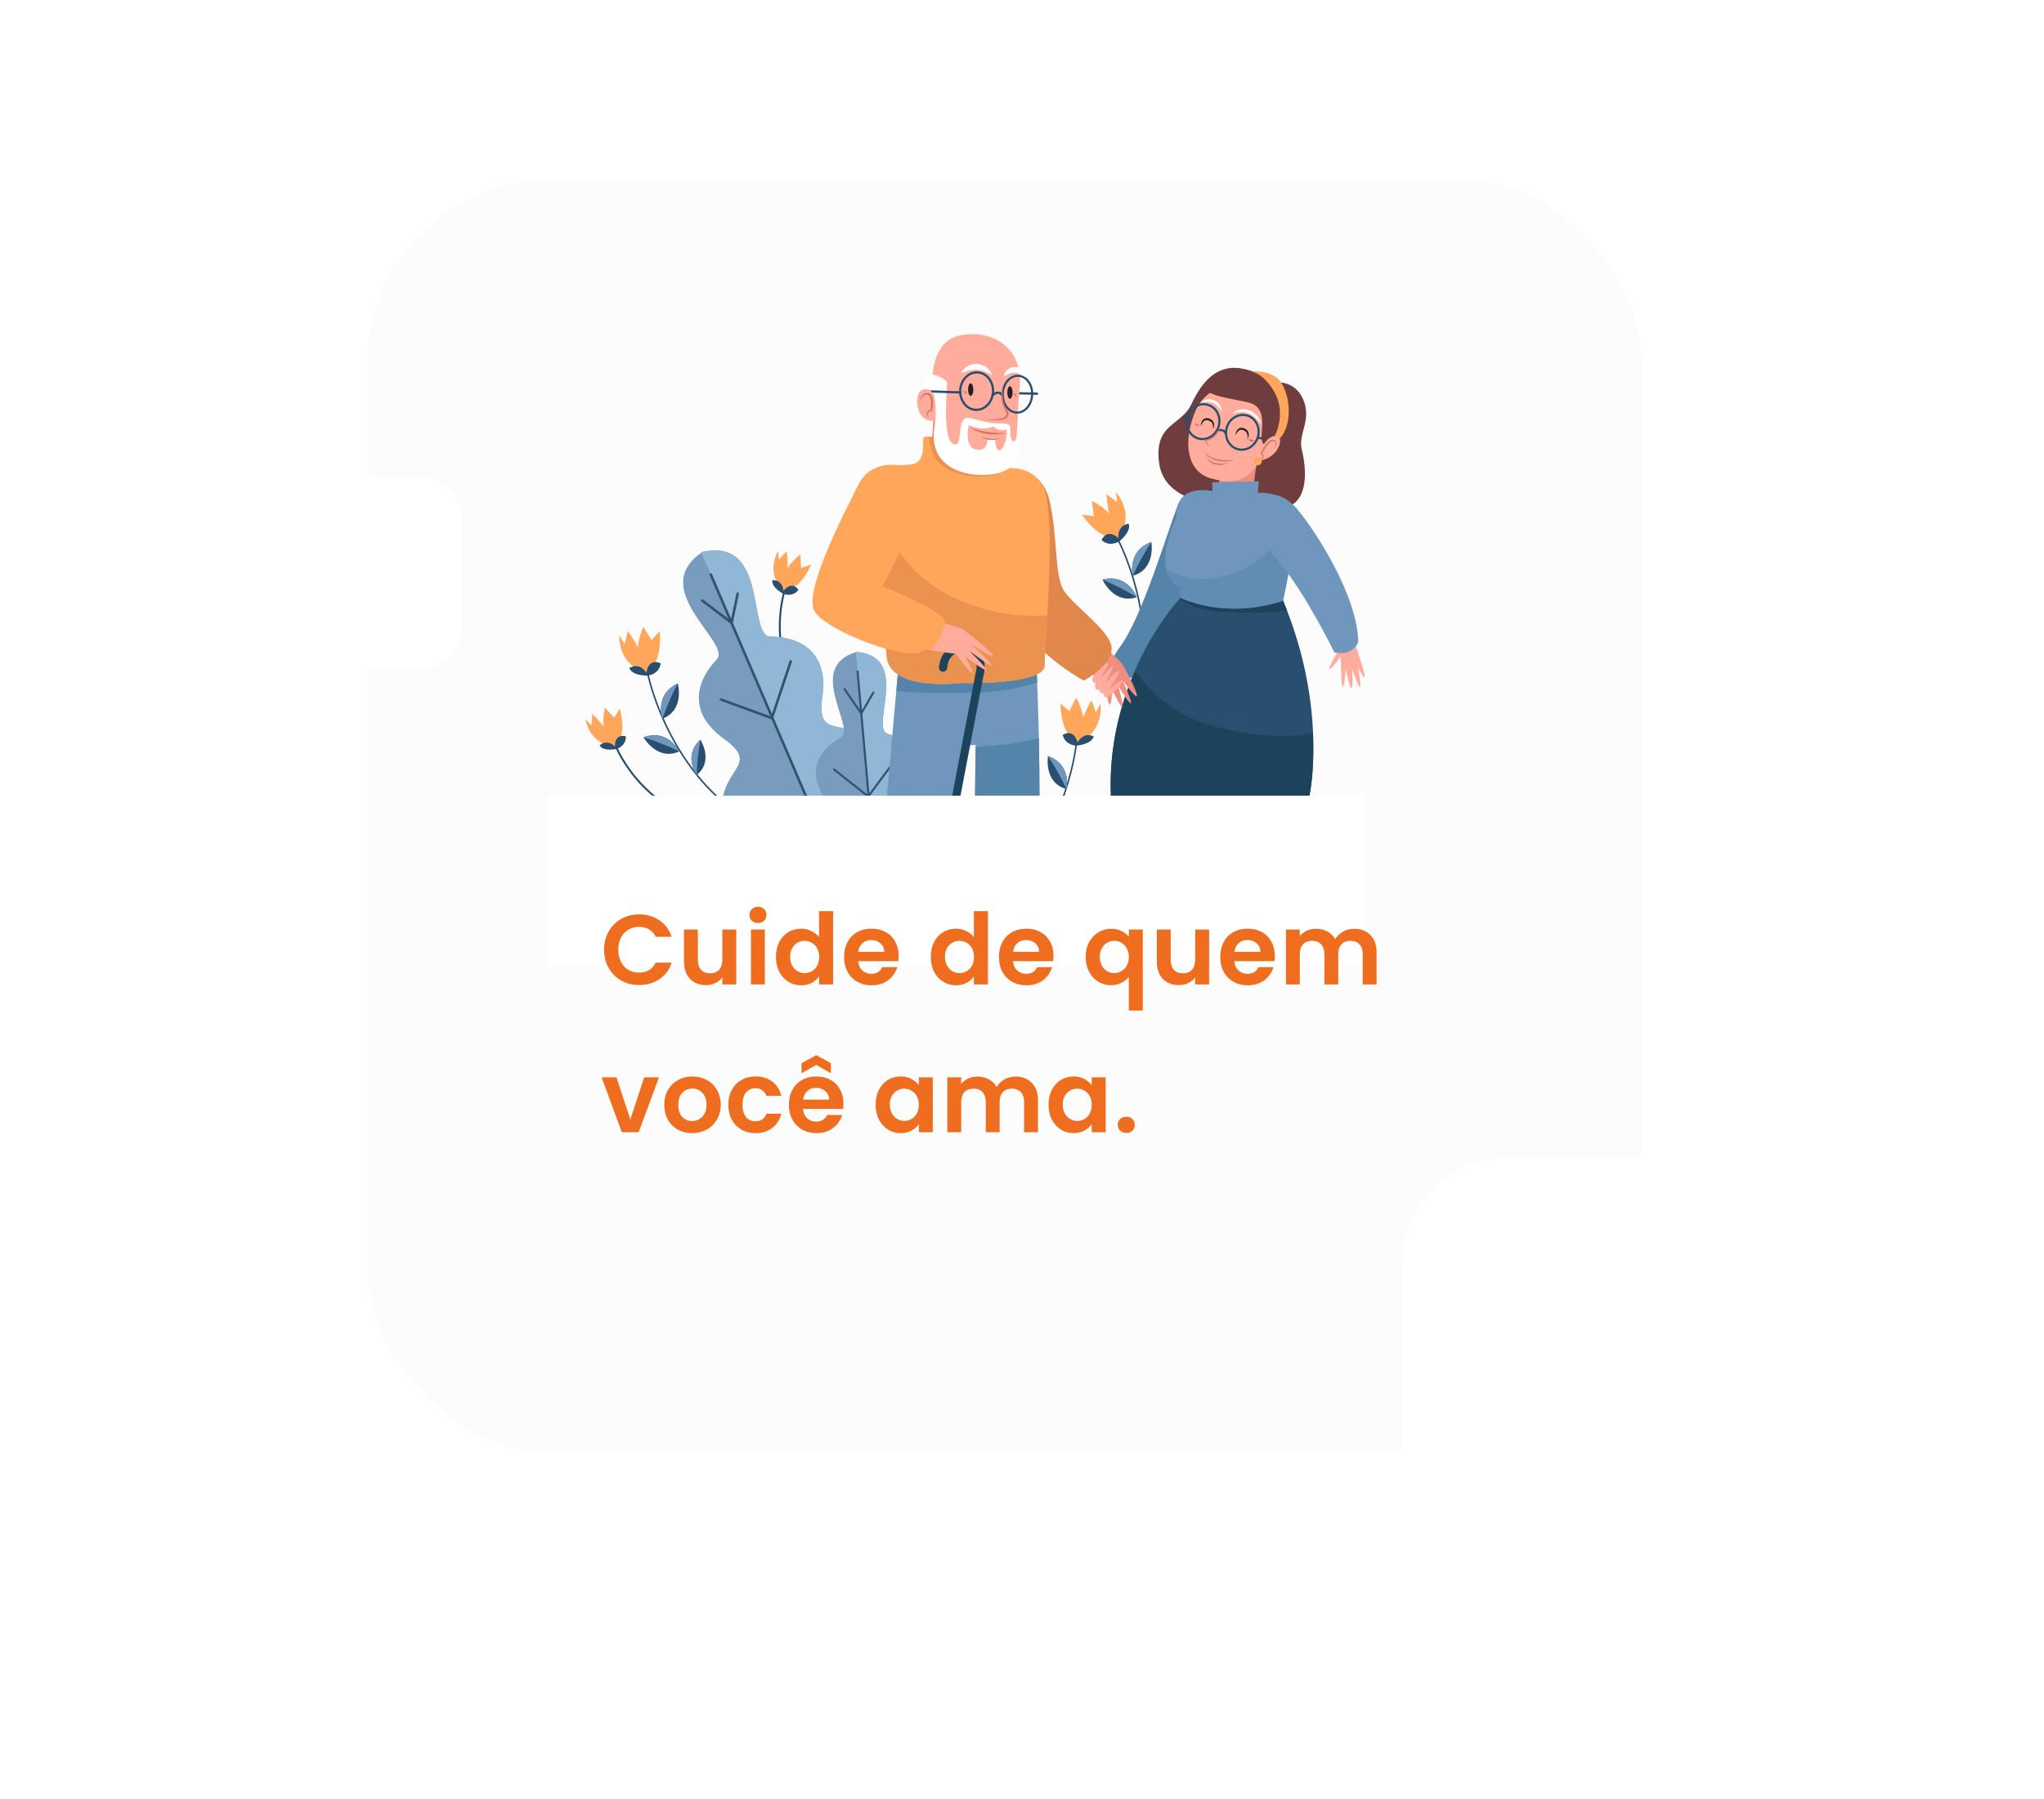 <svg width="650" height="572" viewBox="0 0 650 572" fill="none" xmlns="http://www.w3.org/2000/svg">
<g filter="url(#filter0_d_302_657)">
<rect x="117" y="32" width="405" height="405" rx="58" fill="#FCFCFC"/>
</g>
<g clip-path="url(#clip0_302_657)">
<path d="M205.943 213.985C205.943 213.985 213.081 250.556 245.019 264.569" stroke="#284F70" stroke-width="0.497" stroke-linecap="round" stroke-linejoin="round"/>
<path d="M210.639 228.527C210.639 228.527 208.02 220.795 215.541 217.294C215.541 217.294 217.866 225.77 210.639 228.527Z" fill="#284F70"/>
<path d="M210.639 228.527C210.639 228.527 208.02 220.795 215.541 217.294C213.626 220.908 211.987 224.663 210.639 228.527Z" fill="#6F96BD"/>
<path d="M221.564 246.377C221.564 246.377 217.115 240.349 222.717 235.177C222.717 235.177 227.12 241.954 221.564 246.377Z" fill="#284F70"/>
<path d="M221.564 246.377C221.564 246.377 217.115 240.349 222.717 235.177C222.049 238.876 221.663 242.62 221.564 246.377Z" fill="#6F96BD"/>
<path d="M216.018 238.921C216.018 238.921 212.437 231.588 204.64 234.41C204.64 234.41 208.959 242.099 216.018 238.921Z" fill="#284F70"/>
<path d="M216.018 238.922C216.018 238.922 212.437 231.588 204.64 234.41C208.541 235.623 212.344 237.131 216.018 238.922Z" fill="#6F96BD"/>
<path d="M205.56 213.882C205.052 213.772 204.555 213.615 204.075 213.414C201.643 212.445 197.072 209.614 196.862 202.06L198.65 204.747L199.654 200.665C202.572 204.58 204.589 209.094 205.56 213.882Z" fill="#FFA65B"/>
<path d="M203.291 211.748L205.56 213.882C205.56 213.882 210.653 211.65 209.79 200.665L207.175 203.473L204.57 199.317C204.57 199.317 201.578 205.439 203.291 211.748Z" fill="#FFA65B"/>
<path d="M206.125 214.818C206.125 214.818 201.143 215.038 200.13 212.413C200.13 212.413 203.095 210.297 205.56 213.882C205.56 213.882 205.975 209.151 210.074 210.882C210.074 210.882 210.112 213.948 206.125 214.818Z" fill="#284F70"/>
<path d="M342.294 236.249C342.294 236.249 338.966 272.605 309.208 289.435" stroke="#284F70" stroke-width="0.486" stroke-linecap="round" stroke-linejoin="round"/>
<path d="M339.152 250.879C339.152 250.879 340.94 243.082 333.261 240.414C333.261 240.414 331.837 248.923 339.152 250.879Z" fill="#284F70"/>
<path d="M339.152 250.879C339.152 250.879 340.94 243.082 333.261 240.414C335.488 243.747 337.458 247.246 339.152 250.879Z" fill="#6F96BD"/>
<path d="M330.273 269.376C330.273 269.376 334.008 263.057 328.036 258.574C328.036 258.574 324.418 265.613 330.273 269.376Z" fill="#284F70"/>
<path d="M330.273 269.376C330.273 269.376 334.008 263.057 328.036 258.574C329.054 262.112 329.802 265.723 330.273 269.376Z" fill="#6F96BD"/>
<path d="M334.941 261.555C334.941 261.555 337.7 254.067 345.586 256.028C345.586 256.028 342.131 263.933 334.941 261.555Z" fill="#284F70"/>
<path d="M334.941 261.555C334.941 261.555 337.7 254.067 345.586 256.028C341.903 257.598 338.345 259.445 334.941 261.555Z" fill="#6F96BD"/>
<path d="M342.659 236.113C343.142 235.958 343.611 235.759 344.059 235.519C346.333 234.33 350.525 231.12 349.965 223.734L348.49 226.542L347.089 222.662C344.641 226.764 343.129 231.357 342.659 236.113Z" fill="#FFA65B"/>
<path d="M344.657 233.811L342.658 236.113C342.658 236.113 337.472 234.442 337.229 223.65L340.053 226.149L342.182 221.834C342.182 221.834 345.702 227.492 344.657 233.811Z" fill="#FFA65B"/>
<path d="M342.196 237.082C342.196 237.082 347.075 236.801 347.799 234.143C347.799 234.143 344.699 232.374 342.663 236.113C342.663 236.113 341.785 231.545 337.966 233.638C337.962 233.638 338.247 236.628 342.196 237.082Z" fill="#284F70"/>
<path d="M355.455 171.428C355.455 171.428 373.117 204.222 357.323 235.383" stroke="#284F70" stroke-width="0.497" stroke-linecap="round" stroke-linejoin="round"/>
<path d="M361.506 189.859C361.506 189.859 358.625 182.221 350.595 184.303C350.595 184.303 354.181 192.339 361.506 189.859Z" fill="#284F70"/>
<path d="M361.506 189.859C361.506 189.859 358.625 182.221 350.595 184.303C354.367 185.875 358.015 187.732 361.506 189.859Z" fill="#6F96BD"/>
<path d="M360.213 183.068C360.213 183.068 358.345 175.111 366.142 172.336C366.142 172.336 367.664 181.008 360.213 183.068Z" fill="#284F70"/>
<path d="M360.213 183.068C360.213 183.068 358.345 175.111 366.142 172.336C363.895 175.756 361.912 179.344 360.213 183.068Z" fill="#6F96BD"/>
<path d="M355.689 171.11C356.013 170.705 356.299 170.271 356.543 169.813C357.808 167.511 359.559 162.405 354.914 156.451L355.24 159.662L351.879 157.149C352.106 162.027 353.407 166.795 355.689 171.11Z" fill="#FFA65B"/>
<path d="M356.09 168.021L355.689 171.11C355.689 171.11 350.338 172.631 344.045 163.621L347.855 164.141L347.234 159.259C347.234 159.259 353.41 162.068 356.09 168.021Z" fill="#FFA65B"/>
<path d="M355.843 172.196C355.843 172.196 359.83 169.196 358.947 166.518C358.947 166.518 355.315 166.771 355.679 171.11C355.679 171.11 352.36 167.726 350.292 171.667C350.301 171.667 352.229 174.044 355.843 172.196Z" fill="#284F70"/>
<path d="M249.417 188.132C249.417 188.132 241.798 211.626 261.607 231.616" stroke="#284F70" stroke-width="0.611" stroke-linecap="round" stroke-linejoin="round"/>
<path d="M249.16 187.893C248.82 187.594 248.508 187.265 248.226 186.91C246.76 185.136 244.417 181.027 247.442 175.13L247.685 177.938L250.173 175.219C250.776 179.467 250.429 183.796 249.16 187.893Z" fill="#FFA65B"/>
<path d="M248.31 185.291L249.16 187.893C249.16 187.893 254.02 188.324 257.965 179.501L254.767 180.578L254.506 176.272C254.506 176.272 249.641 179.712 248.31 185.291Z" fill="#FFA65B"/>
<path d="M249.207 188.852C249.207 188.852 245.276 186.92 245.598 184.472C245.598 184.472 248.773 184.093 249.16 187.893C249.16 187.893 251.494 184.425 253.899 187.486C253.899 187.486 252.624 189.854 249.207 188.852Z" fill="#284F70"/>
<path d="M195.924 237.419C195.924 237.419 204.892 260.432 232.853 263.301" stroke="#284F70" stroke-width="0.611" stroke-linecap="round" stroke-linejoin="round"/>
<path d="M195.574 237.419C195.119 237.409 194.666 237.357 194.22 237.265C191.965 236.825 187.553 235.135 186.162 228.648L188.137 230.68L188.342 226.992C191.49 229.891 193.959 233.452 195.574 237.419Z" fill="#FFA65B"/>
<path d="M193.272 235.926L195.574 237.396C195.574 237.396 199.607 234.639 197.077 225.311L195.284 228.176L192.371 225.012C192.371 225.012 190.774 230.764 193.272 235.926Z" fill="#FFA65B"/>
<path d="M196.218 238.112C196.218 238.112 191.956 239.113 190.658 237.012C190.658 237.012 192.871 234.705 195.574 237.396C195.574 237.396 195.168 233.249 198.982 234.073C198.982 234.073 199.491 236.712 196.218 238.112Z" fill="#284F70"/>
<path d="M280.445 239.024C269.977 225.812 259.296 237.007 261.513 221.469C263.731 205.931 252.494 202.327 245.038 202.42C237.671 202.509 244.445 171.129 223.828 175.388L223.767 175.252L223.431 175.476L223.035 175.565L223.091 175.701C205.747 187.659 233.021 204.498 227.857 209.759C222.624 215.09 217.432 225.709 230.149 234.868C242.867 244.028 227.414 243.995 229.683 260.717C231.952 277.44 252.092 275.02 252.092 275.02L264.945 274.084L265.052 274.337L265.365 274.051L265.79 274.023L265.678 273.766L275.248 265.117C275.248 265.117 290.912 252.237 280.445 239.024Z" fill="#799BBD"/>
<path d="M280.444 239.024C269.977 225.812 259.296 237.007 261.513 221.469C263.731 205.931 252.493 202.327 245.038 202.42C237.671 202.509 244.445 171.129 223.828 175.388L223.767 175.252L223.431 175.476L223.034 175.565L223.091 175.701L223.063 175.724L265.668 274.042H265.762L265.65 273.784L275.22 265.135C275.22 265.135 290.912 252.237 280.444 239.024Z" fill="#90B7D6"/>
<path d="M226.046 182.679L271.91 289.538" stroke="#315370" stroke-width="0.807" stroke-linecap="round" stroke-linejoin="round"/>
<path d="M229.267 222.419L245.449 228.33L251.457 210.288" stroke="#315370" stroke-width="0.807" stroke-linecap="round" stroke-linejoin="round"/>
<path d="M223.319 190.945L232.647 198.035L234.585 188.75" stroke="#315370" stroke-width="0.807" stroke-linecap="round" stroke-linejoin="round"/>
<path d="M236.499 256.028L261.042 265L269.828 240.021" stroke="#315370" stroke-width="0.807" stroke-linecap="round" stroke-linejoin="round"/>
<path d="M300.169 270.232C295.501 257.493 284.506 263.362 290.099 252.04C295.692 240.719 287.998 235.131 282.275 233.319C276.551 231.508 289.665 209.24 272.835 207.307V207.185L272.517 207.274L272.195 207.241V207.363C255.934 212.132 272.569 231.878 267.298 234.602C262.027 237.326 255.332 244.168 262.755 254.376C270.178 264.583 258.376 260.666 255.911 274.033C253.446 287.399 269.45 290.615 269.45 290.615L279.511 293.142V293.362L279.819 293.226L280.15 293.31V293.086L289.632 288.874C289.632 288.874 304.885 282.972 300.169 270.232Z" fill="#799BBD"/>
<path d="M300.169 270.232C295.501 257.493 284.506 263.362 290.099 252.04C295.692 240.719 287.998 235.131 282.275 233.319C276.551 231.508 289.665 209.24 272.835 207.307V207.185L272.517 207.274L272.195 207.241V207.363H272.167L280.104 293.273H280.174V293.048L289.656 288.836C289.656 288.836 304.885 282.972 300.169 270.232Z" fill="#90B7D6"/>
<path d="M272.704 213.442L280.981 306.705" stroke="#315370" stroke-width="0.652" stroke-linecap="round" stroke-linejoin="round"/>
<path d="M265.201 244.641L276.098 253.238L285.211 240.957" stroke="#315370" stroke-width="0.652" stroke-linecap="round" stroke-linejoin="round"/>
<path d="M268.549 219.077L273.899 226.846L277.713 220.233" stroke="#315370" stroke-width="0.652" stroke-linecap="round" stroke-linejoin="round"/>
<path d="M262.307 272.165L278.82 285.204L291.803 268.318" stroke="#315370" stroke-width="0.652" stroke-linecap="round" stroke-linejoin="round"/>
<path d="M406.712 121.593C406.712 121.593 412.422 121.34 414.686 127.677C416.95 134.014 412.739 138.007 413.986 143.005C415.232 148.004 417.44 162.419 404.994 161.726C391.922 161.019 370.101 161.951 368.518 146.609C367.267 134.478 375.582 135.507 378.896 128.436C382.211 121.364 387.197 115.354 395.605 117.343C404.014 119.333 406.712 121.593 406.712 121.593Z" fill="#6F3D3D"/>
<path d="M376.567 132.582L380.245 133.598" stroke="#284F70" stroke-width="0.698" stroke-linecap="round" stroke-linejoin="round"/>
<path d="M387.641 150.919C387.641 150.919 387.813 154.738 387.641 157.102C387.641 157.102 400.246 162.068 399.158 157.102C398.07 152.136 400.297 145.401 400.297 145.401L387.641 150.919Z" fill="#EF8D7F"/>
<path d="M402.52 140.286C402.52 140.286 407.319 128.974 399.172 124.841C391.025 120.709 383.093 123.114 379.797 131.567C376.296 140.534 377.281 149.927 385.073 152.103C395.012 154.898 399.849 151.102 402.52 140.286Z" fill="#FFAC9D"/>
<path d="M400.053 138.807C400.854 135.843 399.267 132.833 396.509 132.084C393.752 131.336 390.867 133.132 390.067 136.096C389.266 139.06 390.853 142.07 393.61 142.818C396.368 143.567 399.252 141.771 400.053 138.807Z" stroke="#284F70" stroke-width="0.698" stroke-linecap="round" stroke-linejoin="round"/>
<path d="M387.571 135.418C386.768 138.386 383.887 140.183 381.128 139.434C378.369 138.685 376.786 135.69 377.589 132.709C378.392 129.727 381.273 127.949 384.027 128.693C386.782 129.437 388.369 132.451 387.571 135.418Z" stroke="#284F70" stroke-width="0.698" stroke-linecap="round" stroke-linejoin="round"/>
<path d="M389.732 137.73C389.732 137.73 389.163 136.12 386.931 136.968" stroke="#284F70" stroke-width="0.698" stroke-linecap="round" stroke-linejoin="round"/>
<path d="M399.947 139.167L404.443 139.888" stroke="#284F70" stroke-width="0.698" stroke-linecap="round" stroke-linejoin="round"/>
<path d="M396.642 139.631C396.789 139.039 396.765 138.417 396.572 137.838C396.478 137.581 396.317 137.355 396.105 137.183C396.001 137.094 395.89 137.015 395.773 136.944C395.652 136.879 395.517 136.823 395.391 136.766C395.153 136.65 394.887 136.604 394.625 136.633C394.362 136.662 394.113 136.765 393.906 136.93C393.46 137.353 393.112 137.869 392.888 138.442C392.879 137.758 393.116 137.093 393.556 136.57C393.812 136.288 394.153 136.099 394.527 136.032C394.898 135.981 395.276 136.027 395.624 136.167C395.969 136.285 396.28 136.486 396.53 136.751C396.78 137.017 396.961 137.341 397.057 137.693C397.126 138.027 397.125 138.372 397.053 138.706C396.981 139.039 396.841 139.354 396.642 139.631Z" fill="#251F28"/>
<path d="M385.736 136.411C385.831 135.807 385.753 135.189 385.512 134.627C385.391 134.381 385.207 134.172 384.98 134.019C384.87 133.939 384.752 133.871 384.629 133.813C384.498 133.758 384.364 133.709 384.228 133.668C383.981 133.574 383.713 133.552 383.455 133.604C383.196 133.657 382.958 133.781 382.767 133.963C382.361 134.424 382.062 134.969 381.889 135.559C381.818 134.877 381.995 134.192 382.388 133.631C382.621 133.324 382.95 133.105 383.322 133.008C383.687 132.926 384.066 132.939 384.424 133.046C384.78 133.132 385.109 133.306 385.382 133.551C385.655 133.796 385.863 134.105 385.988 134.45C386.082 134.776 386.109 135.119 386.065 135.456C386.022 135.794 385.91 136.119 385.736 136.411Z" fill="#251F28"/>
<path d="M387.949 135.54C387.854 136.107 387.681 136.659 387.435 137.178C387.187 137.704 386.861 138.19 386.469 138.62C386.074 139.056 385.598 139.412 385.068 139.668C384.535 139.922 383.954 140.062 383.364 140.08L383.5 139.865C383.663 140.333 383.85 140.768 384.055 141.208C384.253 141.656 384.494 142.084 384.774 142.486C384.43 142.128 384.131 141.731 383.882 141.301C383.624 140.877 383.396 140.434 383.201 139.977L383.121 139.794L383.336 139.762C384.42 139.628 385.424 139.124 386.179 138.334C386.566 137.943 386.906 137.508 387.192 137.038C387.489 136.562 387.742 136.061 387.949 135.54Z" fill="#D66E63"/>
<path d="M392.599 146.188C391.761 146.463 390.892 146.629 390.012 146.684C389.124 146.747 388.232 146.7 387.356 146.543C386.477 146.366 385.634 146.042 384.863 145.584C384.111 145.105 383.473 144.466 382.995 143.712C383.59 144.339 384.278 144.87 385.036 145.284C385.8 145.667 386.611 145.946 387.449 146.113C388.293 146.266 389.15 146.344 390.008 146.347C390.874 146.349 391.739 146.296 392.599 146.188Z" fill="#D66E63"/>
<path d="M390.47 147.184C389.881 147.47 389.251 147.66 388.602 147.746C387.951 147.841 387.289 147.829 386.642 147.709C385.986 147.583 385.367 147.311 384.83 146.913C384.309 146.512 383.892 145.99 383.616 145.392C383.823 145.633 384.044 145.862 384.279 146.075L384.634 146.379L385.022 146.632C385.545 146.949 386.12 147.171 386.721 147.287C387.337 147.4 387.963 147.441 388.588 147.409C389.22 147.381 389.849 147.305 390.47 147.184Z" fill="#D66E63"/>
<path d="M399.06 140.164C398.553 140.242 398.036 140.228 397.533 140.122L397.702 139.743C398.05 140.016 398.351 140.345 398.593 140.716C398.176 140.569 397.787 140.354 397.44 140.08L396.744 139.565L397.608 139.701C398.116 139.767 398.608 139.924 399.06 140.164Z" fill="#D66E63"/>
<path d="M379.839 134.384C380.256 134.511 380.645 134.714 380.988 134.983L381.553 135.4L380.862 135.32C380.484 135.287 380.114 135.189 379.769 135.03C380.137 134.941 380.518 134.914 380.894 134.95L380.768 135.287C380.407 135.045 380.092 134.739 379.839 134.384Z" fill="#D66E63"/>
<path d="M391.931 131.44C392.67 130.795 393.574 130.371 394.541 130.214C395.542 130.041 396.571 130.155 397.51 130.542C398.422 130.956 399.222 131.581 399.844 132.367C400.139 132.752 400.408 133.157 400.647 133.579C400.844 134.047 401.03 134.464 401.184 134.913C400.848 134.562 400.554 134.197 400.251 133.841L399.784 133.35C399.638 133.184 399.482 133.028 399.317 132.882C398.678 132.283 397.946 131.791 397.151 131.426C396.35 131.096 395.49 130.937 394.625 130.958C393.708 130.987 392.801 131.15 391.931 131.44Z" fill="white"/>
<path d="M381.721 128.014C382.287 127.5 382.983 127.152 383.733 127.008C384.516 126.837 385.332 126.917 386.067 127.237C386.797 127.564 387.413 128.102 387.837 128.782C388.039 129.106 388.209 129.45 388.346 129.807C388.449 130.167 388.53 130.532 388.588 130.902C388.341 130.612 388.122 130.312 387.935 130.027L387.594 129.624C387.493 129.487 387.381 129.358 387.258 129.241C387.132 129.124 387.015 129.007 386.903 128.885C386.791 128.763 386.642 128.688 386.515 128.585L386.324 128.44L386.114 128.323C385.982 128.236 385.842 128.164 385.694 128.108C385.105 127.853 384.468 127.727 383.826 127.738C383.117 127.759 382.412 127.851 381.721 128.014Z" fill="white"/>
<path d="M395.699 118.322C395.699 118.322 401.955 116.997 406.016 120.123C410.078 123.25 412.086 135.568 405.937 140.408L395.699 118.322Z" fill="#FFA65B"/>
<path d="M401.058 119.581C401.058 119.581 392.996 113.964 385.456 119.581C377.916 125.197 389.023 126.161 396.917 127.953C404.812 129.746 399.191 140.145 402.141 141.409C402.141 141.409 403.187 139.102 405.269 138.765C405.26 138.779 411.329 128.403 401.058 119.581Z" fill="#6F3D3D"/>
<path d="M401.189 142.471C401.189 142.471 403.243 138.105 406.044 138.699C408.846 139.294 405.666 147.325 398.808 146.3C398.808 146.3 400.652 143.445 401.189 142.471Z" fill="#FFAC9D"/>
<path d="M399.77 145.832C400.057 145.834 400.344 145.816 400.629 145.776C400.9 145.749 401.161 145.658 401.39 145.509C401.595 145.364 401.586 145.135 401.46 144.901C401.325 144.672 401.158 144.464 400.965 144.283L400.876 144.189L400.932 144.067C401.255 143.359 401.634 142.678 402.067 142.032C402.487 141.358 403.019 140.761 403.64 140.267C403.976 139.992 404.397 139.844 404.83 139.846C405.049 139.872 405.26 139.942 405.451 140.052C405.651 140.162 405.807 140.34 405.89 140.553C405.952 140.752 405.971 140.963 405.945 141.17C405.92 141.378 405.85 141.577 405.741 141.755C405.565 142.097 405.342 142.413 405.078 142.691C405.281 142.371 405.449 142.029 405.577 141.671C405.72 141.349 405.737 140.985 405.624 140.651C405.538 140.515 405.419 140.403 405.277 140.327C405.136 140.251 404.977 140.212 404.816 140.216C404.479 140.242 404.159 140.378 403.906 140.604C403.347 141.087 402.859 141.648 402.459 142.27C402.037 142.897 401.647 143.545 401.292 144.213L401.259 143.997C401.465 144.228 401.634 144.491 401.758 144.774C401.828 144.931 401.856 145.104 401.838 145.275C401.822 145.365 401.788 145.45 401.736 145.525C401.684 145.601 401.617 145.664 401.539 145.71C401.267 145.856 400.96 145.926 400.652 145.911C400.356 145.919 400.06 145.892 399.77 145.832Z" fill="#D66E63"/>
<path d="M401.226 146.974C401.161 147.221 401.025 147.444 400.834 147.614C400.643 147.784 400.406 147.893 400.153 147.928C399.901 147.963 399.643 147.923 399.413 147.812C399.183 147.7 398.992 147.523 398.862 147.303C398.732 147.083 398.67 146.829 398.684 146.573C398.698 146.318 398.787 146.072 398.94 145.867C399.093 145.662 399.303 145.507 399.544 145.422C399.785 145.337 400.045 145.325 400.293 145.387C400.459 145.429 400.615 145.503 400.752 145.605C400.889 145.708 401.004 145.837 401.091 145.984C401.178 146.132 401.235 146.296 401.258 146.465C401.281 146.635 401.27 146.808 401.226 146.974Z" fill="#FFA65B"/>
<path d="M382.108 173.249C379.355 171.159 376.918 168.681 374.872 165.891C374.405 165.25 375.255 160.635 374.769 159.994C370.824 170.291 363.214 196.177 356.207 205.608C349.027 215.277 357.029 216.302 357.029 216.302C357.029 216.302 368.523 215.483 378.971 189.559C380.979 184.685 382.694 179.695 384.107 174.615C383.43 174.185 382.757 173.735 382.108 173.249Z" fill="#5584AA"/>
<path d="M375.381 190.074C375.381 190.074 351.72 214.828 353.261 253.093H416.376C416.376 253.093 422.492 225.559 408.024 191.001C396.899 164.408 375.381 190.074 375.381 190.074Z" fill="#284F70"/>
<path d="M381.259 193.36C384.779 194.366 388.514 194.52 392.146 194.721C397.874 195.04 403.635 194.979 409.261 194.066C408.866 193.052 408.453 192.03 408.024 191.001C396.899 164.422 375.395 190.065 375.395 190.065L375.035 190.472C377.062 191.628 379.116 192.742 381.259 193.36Z" fill="#1D425B"/>
<path d="M415.872 233.305C407.739 234.794 398.957 233.698 390.918 232.065C383.565 230.572 376.805 228.148 370.792 223.547C367.038 220.698 363.774 217.253 361.128 213.349C356.459 224.09 352.621 236.904 353.275 253.093H416.376C416.376 253.093 418.108 245.984 417.51 232.968C416.969 233.09 416.423 233.207 415.872 233.305Z" fill="#1D425B"/>
<path d="M349.134 204.059C349.134 204.059 355.572 209.24 356.926 211.261C358.28 213.283 366.595 229.383 357.052 216.41C357.052 216.41 363.854 231.508 355.614 218.085C355.614 218.085 359.587 232.271 353.695 219.129C353.695 219.129 353.196 231.358 351.454 217.126C351.454 217.126 341.767 210.807 342.028 210.03C342.29 209.254 349.134 204.059 349.134 204.059Z" fill="#EF8D7F"/>
<path d="M356.963 216.316C356.599 215.848 352.589 219.241 352.589 219.241C352.589 219.241 356.478 213.761 355.749 213.396C355.021 213.031 351.193 217.538 351.193 217.538C351.193 217.538 354.232 212.235 353.807 211.87C353.382 211.505 349.237 216.62 349.237 216.62C349.237 216.62 352.64 211.687 352.337 210.835C352.033 209.984 348.205 213.7 347.476 215.464C347.01 216.634 347.789 217.027 348.382 217.163C347.659 219.939 349.783 219.302 349.783 219.302C349.316 220.58 351.183 220.519 351.183 220.519C351.183 220.519 350.516 220.949 351.548 221.74C352.579 222.531 357.332 216.826 356.963 216.316Z" fill="#FFAC9D"/>
<path d="M374.162 164.464C374.162 164.464 365.236 181.724 375.381 186.99V190.074C375.381 190.074 389.233 197.169 408.01 191.01C408.01 191.01 414.322 164.473 409.705 160.149C405.087 155.824 400.008 156.756 400.008 156.756L400.316 153.053L385.54 153.362V156.138C385.54 156.138 373.551 153.353 374.162 164.464Z" fill="#6F96BD"/>
<path opacity="0.5" d="M405.512 172.645C402.55 176.53 398.628 179.574 394.135 181.476C389.531 183.475 384.368 184.528 379.354 183.943C376.367 183.572 373.485 182.601 370.88 181.088C371.138 182.348 371.676 183.534 372.456 184.556C373.235 185.578 374.235 186.41 375.381 186.99V190.074C375.381 190.074 389.233 197.169 408.01 191.01C408.01 191.01 412.361 171.133 410.139 163.607C408.874 166.748 407.594 169.879 405.512 172.645Z" fill="#5584AA"/>
<path d="M425.802 206.441C425.802 206.441 418.453 218.965 426.353 208.837C426.353 208.837 426.539 227.619 428.005 212.703C428.005 212.703 430.578 226.514 430.027 212.703C430.027 212.703 434.229 225.779 431.866 212.151C431.866 212.151 437.193 223.013 430.933 204.784L425.802 206.441Z" fill="#FFAC9D"/>
<path d="M400.125 157.673C400.125 157.673 406.483 154.795 412.436 161.787C418.388 168.779 431.726 189.559 431.932 204.166C431.932 204.166 430.494 208.692 424.341 207.442C424.341 207.442 415.312 188.927 406.894 178.846C398.477 168.765 394.172 160.757 400.125 157.673Z" fill="#6F96BD"/>
<path d="M329.549 211.018C329.549 211.018 330.562 230.3 330.562 253.093H310.062L310.263 236.862L306.001 237.063L303.62 253.084H282.032C282.032 253.084 285.907 210.194 285.907 209.38C285.907 208.566 329.549 211.018 329.549 211.018Z" fill="#6F96BD"/>
<path d="M300.683 220.346C310.548 220.346 320.515 220.28 329.839 216.92C329.684 213.176 329.572 211.018 329.572 211.018C329.572 211.018 285.93 208.575 285.93 209.389C285.93 209.642 285.561 213.924 285.052 219.728C290.225 220.168 295.445 220.355 300.683 220.346Z" fill="#5584AA"/>
<path d="M310.254 237.489L310.062 253.093H330.562C330.562 246.592 330.478 240.232 330.361 234.686C323.797 236.343 316.986 237.054 310.254 237.489Z" fill="#5584AA"/>
<path d="M319.703 149.562C319.703 149.562 330.968 147.428 333.709 159.025C336.449 170.623 335.231 182.834 338.275 187.72C341.319 192.606 353.214 200.539 353.499 206.034C353.784 211.528 344.671 216.41 344.671 216.41C344.671 216.41 327.294 207.255 320.613 192.297C313.932 177.339 319.703 149.562 319.703 149.562Z" fill="#E0874B"/>
<path d="M296.836 131.815C296.836 131.815 296.561 148.195 293.442 148.724C290.323 149.253 278.75 148.879 278.596 152.768C278.442 156.657 315.286 158.323 319.017 152.239L316.127 149.492L296.836 131.815Z" fill="#EF8D7F"/>
<path d="M298.083 139.49C298.083 139.49 294.124 137.964 293.671 139.336C293.218 140.707 294.432 146.206 290.776 147.428C287.121 148.649 275.706 146.356 273.572 153.98C271.439 161.604 281.187 196.865 281.948 208.463C282.709 220.06 305.543 217.163 305.543 217.163C305.543 217.163 332.187 217.926 332.187 211.519C332.187 205.112 336.164 163.472 331.729 154.752C327.294 146.033 316.127 149.487 316.127 149.487L298.083 139.49Z" fill="#FFA65B"/>
<path d="M298.493 147.016C300.795 149.44 303.755 150.493 306.976 151.097C312.046 152.033 317.093 151.457 321.178 148.818C319.472 148.811 317.773 149.036 316.127 149.487L298.083 139.49C297.263 139.183 296.416 138.957 295.552 138.816C295.622 141.765 296.416 144.821 298.493 147.016Z" fill="#EA9250"/>
<path d="M320.17 195.143C312.345 193.921 304.352 191.202 297.676 186.882C290.328 182.132 285.216 175.008 280.622 167.693C278.064 163.747 275.96 159.523 274.347 155.103C274.146 154.542 273.96 153.971 273.773 153.404C273.698 153.596 273.633 153.798 273.572 154.008C271.443 161.637 281.187 196.893 281.948 208.491C282.709 220.088 305.543 217.191 305.543 217.191C305.543 217.191 332.187 217.954 332.187 211.547C332.187 209.38 332.654 203.202 333.064 195.634C328.761 195.957 324.436 195.792 320.17 195.143Z" fill="#EA9250"/>
<path d="M299.633 213.55C299.971 213.616 300.322 213.545 300.608 213.352C300.894 213.159 301.093 212.86 301.159 212.52L301.416 211.177C301.516 210.567 301.736 209.984 302.065 209.461C302.394 208.938 302.824 208.487 303.33 208.134C303.836 207.781 304.407 207.533 305.01 207.405C305.613 207.277 306.236 207.272 306.841 207.39C307.446 207.507 308.022 207.746 308.533 208.091C309.045 208.435 309.483 208.879 309.82 209.397C310.157 209.914 310.388 210.494 310.497 211.102C310.607 211.71 310.594 212.334 310.459 212.937L302.774 253.079H305.417L313.013 213.433C313.193 212.502 313.189 211.544 313 210.615C312.811 209.685 312.441 208.802 311.912 208.016C311.382 207.23 310.704 206.556 309.915 206.033C309.125 205.51 308.241 205.147 307.312 204.967C306.384 204.786 305.428 204.79 304.501 204.98C303.574 205.169 302.693 205.54 301.909 206.07C300.325 207.142 299.231 208.801 298.867 210.681L298.605 212.024C298.573 212.192 298.574 212.365 298.608 212.532C298.642 212.7 298.708 212.859 298.804 213.001C298.899 213.142 299.021 213.264 299.164 213.358C299.306 213.452 299.465 213.518 299.633 213.55Z" fill="#1D425B"/>
<path d="M296.14 197.202C296.14 197.202 304.203 198.985 306.309 200.193C308.414 201.4 325.058 215.249 308.704 204.761C308.704 204.761 324.059 218.563 308.157 206.899C308.157 206.899 321.328 219.494 306.902 208.687C306.902 208.687 313.904 221.394 304.002 207.892C304.002 207.892 292.522 206.534 292.42 205.72C292.317 204.906 296.14 197.202 296.14 197.202Z" fill="#FFAC9D"/>
<path d="M285.501 147.933C285.501 147.933 276.971 146.103 272.895 154.242C268.82 162.381 255.621 187.617 258.889 194.127C262.158 200.637 291.369 211.626 294.007 206.338L296.038 206.745C296.038 206.745 301.514 200.029 300.3 196.977C299.086 193.926 280.608 186.405 280.608 186.405C280.608 186.405 289.338 170.534 289.744 164.834C290.151 159.133 291.995 152.614 285.501 147.933Z" fill="#FFA65B"/>
<path d="M329.792 125.178L321.78 124.996" stroke="#284F70" stroke-width="0.719" stroke-linecap="round" stroke-linejoin="round"/>
<path d="M296.481 123.54C296.481 123.54 295.188 109.031 304.852 106.752C314.516 104.473 325.483 109.729 324.264 123.161C323.046 136.593 324.568 143.286 318.783 146.969C312.999 150.653 294.506 146.74 296.481 123.54Z" fill="#FFAC9D"/>
<g filter="url(#filter1_d_302_657)">
<path d="M293.974 125.679C293.974 125.679 292.602 120.872 294.441 118.808C296.28 116.744 300.977 119.8 301.141 120.563C301.304 121.326 299.614 137.66 302.737 139.874C305.86 142.088 304.791 135.826 305.935 133.233C307.079 130.64 309.128 132.395 314.231 133.308C319.334 134.22 321.538 132.545 321.309 135.905C321.08 139.266 322.756 140.866 323.442 137.431C323.442 137.431 325.879 145.214 319.941 148.495C314.003 151.776 294.53 150.901 297.182 134.833C298.923 124.228 293.974 125.679 293.974 125.679Z" fill="white"/>
</g>
<path d="M308.055 135.142C308.055 135.142 306.458 142.163 310.338 142.925C314.217 143.688 313.993 139.874 313.993 139.874H316.505C316.505 139.874 316.43 143.075 317.798 143.15C319.166 143.225 320.389 139.106 320.16 136.598C320.16 136.598 317.037 137.286 316.047 135.531C316.047 135.521 312.7 137.262 308.055 135.142Z" fill="#FFAC9D"/>
<path d="M318.891 125.094C318.727 128.319 320.688 131.038 323.265 131.178C325.842 131.319 328.064 128.796 328.228 125.562C328.391 122.328 326.426 119.618 323.849 119.478C321.272 119.337 319.026 121.86 318.891 125.094Z" stroke="#284F70" stroke-width="0.673" stroke-linecap="round" stroke-linejoin="round"/>
<path d="M305.352 124.092C305.188 127.368 307.387 130.177 310.263 130.308C313.139 130.439 315.623 127.902 315.786 124.626C315.949 121.35 313.755 118.542 310.875 118.401C307.994 118.261 305.534 120.807 305.352 124.092Z" stroke="#284F70" stroke-width="0.719" stroke-linecap="round" stroke-linejoin="round"/>
<path d="M295.403 124.439L305.398 124.762" stroke="#284F70" stroke-width="0.719" stroke-linecap="round" stroke-linejoin="round"/>
<path d="M315.623 125.693C315.623 125.693 317.569 123.694 318.863 125.875" stroke="#284F70" stroke-width="0.719" stroke-linecap="round" stroke-linejoin="round"/>
<path d="M297.326 127.251C297.326 127.251 297.107 123.1 293.666 123.835C290.225 124.57 291.117 134.173 296.467 133.752C298.134 133.617 297.326 127.251 297.326 127.251Z" fill="#FFAC9D"/>
<path d="M295.585 132.882C295.351 132.707 295.149 132.493 294.987 132.25C294.797 131.995 294.705 131.679 294.73 131.361C294.762 131.196 294.828 131.039 294.924 130.902C295.019 130.764 295.143 130.647 295.286 130.56C295.42 130.479 295.559 130.405 295.702 130.34L296.131 130.191L295.949 130.378C296.054 129.587 296.101 128.789 296.089 127.991C296.056 127.219 295.977 126.381 295.566 125.843C295.462 125.715 295.329 125.614 295.178 125.55C295.026 125.485 294.862 125.459 294.698 125.473C294.341 125.464 293.992 125.578 293.708 125.796C293.122 126.332 292.726 127.045 292.578 127.827C292.586 127.41 292.657 126.997 292.788 126.601C292.914 126.183 293.142 125.803 293.451 125.496C293.787 125.178 294.226 124.99 294.688 124.967C294.801 124.967 294.913 124.967 295.029 124.967C295.152 124.982 295.273 125.01 295.389 125.052C295.625 125.138 295.835 125.283 296 125.473C296.285 125.832 296.476 126.257 296.556 126.709C296.643 127.127 296.687 127.554 296.687 127.982C296.691 128.817 296.603 129.65 296.425 130.467L296.397 130.621L296.248 130.659L295.856 130.762C295.734 130.808 295.613 130.855 295.496 130.911C295.387 130.959 295.289 131.029 295.208 131.116C295.128 131.204 295.067 131.308 295.029 131.421C294.973 131.675 295.009 131.941 295.132 132.17C295.253 132.425 295.405 132.664 295.585 132.882Z" fill="#D66E63"/>
<path d="M308.512 136.055C310.33 136.636 312.191 137.071 314.077 137.356C315.014 137.503 315.959 137.598 316.906 137.642C317.84 137.702 318.807 137.665 319.778 137.642C318.843 137.914 317.879 138.072 316.906 138.11C316.416 138.156 315.931 138.11 315.445 138.11C314.96 138.11 314.469 138.03 313.989 137.955C313.026 137.812 312.077 137.584 311.155 137.272C310.229 136.971 309.343 136.563 308.512 136.055Z" fill="#D66E63"/>
<path d="M311.636 138.667C312.156 138.885 312.689 139.071 313.232 139.223C313.771 139.375 314.32 139.487 314.876 139.556C315.429 139.617 315.988 139.617 316.542 139.556C317.101 139.491 317.651 139.364 318.181 139.177C317.688 139.479 317.144 139.687 316.575 139.79C316.002 139.892 315.416 139.908 314.838 139.837C313.694 139.702 312.598 139.301 311.636 138.667Z" fill="#D66E63"/>
<path d="M314.222 133.308C314.895 133.345 315.57 133.345 316.243 133.308C316.904 133.291 317.562 133.214 318.209 133.078C318.825 132.976 319.397 132.697 319.857 132.273C319.949 132.172 320.028 132.058 320.09 131.936C320.137 131.826 320.156 131.705 320.146 131.585C320.095 131.293 319.989 131.014 319.834 130.762C319.485 130.164 319.187 129.537 318.942 128.889C318.707 128.229 318.566 127.539 318.522 126.84C318.444 125.465 318.624 124.089 319.054 122.782C318.864 124.109 318.843 125.455 318.993 126.788C319.073 127.438 319.23 128.076 319.46 128.688C319.711 129.302 320.006 129.896 320.342 130.467C320.54 130.793 320.667 131.156 320.716 131.534C320.731 131.754 320.691 131.974 320.599 132.175C320.509 132.349 320.391 132.508 320.249 132.643C319.698 133.133 319.007 133.437 318.274 133.514C316.922 133.698 315.548 133.628 314.222 133.308Z" fill="#D66E63"/>
<path d="M308.69 125.857C309.151 125.857 309.525 124.968 309.525 123.872C309.525 122.776 309.151 121.888 308.69 121.888C308.228 121.888 307.854 122.776 307.854 123.872C307.854 124.968 308.228 125.857 308.69 125.857Z" fill="#251F28"/>
<path d="M322.009 124.79C322.009 125.885 321.636 126.774 321.174 126.774C320.711 126.774 320.338 125.885 320.338 124.79C320.338 123.694 320.711 122.805 321.174 122.805C321.636 122.805 322.009 123.69 322.009 124.79Z" fill="#251F28"/>
<path d="M306.052 124.331C306.5 124.351 306.942 124.439 307.364 124.593L307.635 124.687L307.41 124.855C307.262 124.962 307.106 125.059 306.944 125.145C306.786 125.236 306.616 125.304 306.439 125.347C306.678 125.085 306.939 124.843 307.219 124.626L307.266 124.883C306.835 124.764 306.425 124.577 306.052 124.331Z" fill="#D66E63"/>
<path d="M323.559 124.991C323.25 125.242 322.913 125.458 322.555 125.632L322.583 125.384C323.024 125.688 323.42 126.051 323.76 126.465C323.271 126.248 322.815 125.963 322.406 125.618L322.21 125.464L322.429 125.365C322.791 125.199 323.17 125.074 323.559 124.991Z" fill="#D66E63"/>
<path d="M305.557 118.687C306.017 117.767 306.738 117.005 307.63 116.496C308.556 115.952 309.62 115.689 310.692 115.738C310.828 115.74 310.964 115.75 311.099 115.766L311.5 115.841C311.767 115.886 312.028 115.958 312.28 116.056C312.527 116.164 312.775 116.262 313.013 116.375C313.251 116.487 313.456 116.665 313.671 116.815L313.984 117.044L314.255 117.32C314.432 117.503 314.605 117.69 314.768 117.882C315.064 118.29 315.315 118.729 315.515 119.192C315.048 119.01 314.619 118.776 314.203 118.579C313.989 118.495 313.778 118.406 313.578 118.312L313.284 118.172L312.975 118.074C312.77 118.008 312.574 117.938 312.383 117.863C312.191 117.788 311.981 117.769 311.785 117.722C311.592 117.671 311.395 117.638 311.197 117.624L310.903 117.577C310.805 117.577 310.706 117.577 310.608 117.577C309.793 117.541 308.976 117.626 308.185 117.83C307.293 118.063 306.415 118.349 305.557 118.687Z" fill="white"/>
<path d="M319.175 119.66C319.341 118.83 319.782 118.082 320.427 117.535C320.776 117.229 321.182 116.994 321.622 116.846C322.062 116.697 322.527 116.637 322.99 116.669C323.91 116.757 324.765 117.184 325.389 117.868C325.661 118.184 325.899 118.527 326.099 118.893C326.263 119.27 326.387 119.664 326.468 120.067C326.109 119.907 325.764 119.717 325.436 119.501C325.1 119.342 324.806 119.15 324.502 119.005C323.986 118.739 323.426 118.566 322.85 118.495C322.278 118.458 321.706 118.547 321.174 118.757C320.492 119.022 319.825 119.323 319.175 119.66Z" fill="white"/>
<rect x="172" y="253" width="262" height="64" fill="white"/>
</g>
<path d="M192.103 301.975C192.103 299.812 192.586 297.88 193.552 296.179C194.539 294.457 195.872 293.123 197.552 292.178C199.253 291.212 201.154 290.729 203.254 290.729C205.711 290.729 207.863 291.359 209.711 292.619C211.559 293.879 212.851 295.622 213.586 297.848H208.514C208.01 296.798 207.296 296.011 206.372 295.486C205.469 294.961 204.419 294.698 203.222 294.698C201.941 294.698 200.797 295.003 199.789 295.612C198.802 296.2 198.025 297.04 197.458 298.132C196.912 299.224 196.639 300.505 196.639 301.975C196.639 303.424 196.912 304.705 197.458 305.818C198.025 306.91 198.802 307.76 199.789 308.37C200.797 308.957 201.941 309.251 203.222 309.251C204.419 309.251 205.469 308.989 206.372 308.464C207.296 307.918 208.01 307.12 208.514 306.07H213.586C212.851 308.317 211.559 310.07 209.711 311.33C207.884 312.569 205.732 313.189 203.254 313.189C201.154 313.189 199.253 312.716 197.552 311.771C195.872 310.805 194.539 309.472 193.552 307.771C192.586 306.07 192.103 304.138 192.103 301.975ZM234.142 295.549V313H229.7V310.795C229.133 311.551 228.388 312.149 227.464 312.59C226.561 313.011 225.574 313.221 224.503 313.221C223.138 313.221 221.93 312.937 220.88 312.37C219.83 311.782 219.001 310.931 218.392 309.818C217.804 308.684 217.51 307.34 217.51 305.786V295.549H221.92V305.156C221.92 306.542 222.266 307.613 222.959 308.37C223.652 309.104 224.597 309.472 225.794 309.472C227.012 309.472 227.968 309.104 228.661 308.37C229.354 307.613 229.7 306.542 229.7 305.156V295.549H234.142ZM241.044 293.47C240.267 293.47 239.616 293.228 239.091 292.745C238.587 292.241 238.335 291.622 238.335 290.887C238.335 290.152 238.587 289.543 239.091 289.06C239.616 288.556 240.267 288.304 241.044 288.304C241.821 288.304 242.462 288.556 242.966 289.06C243.491 289.543 243.753 290.152 243.753 290.887C243.753 291.622 243.491 292.241 242.966 292.745C242.462 293.228 241.821 293.47 241.044 293.47ZM243.218 295.549V313H238.808V295.549H243.218ZM246.756 304.211C246.756 302.447 247.102 300.883 247.795 299.518C248.509 298.153 249.475 297.103 250.693 296.368C251.911 295.633 253.266 295.265 254.757 295.265C255.891 295.265 256.972 295.517 258.001 296.021C259.03 296.504 259.849 297.155 260.458 297.974V289.69H264.931V313H260.458V310.417C259.912 311.278 259.146 311.971 258.159 312.496C257.172 313.021 256.027 313.284 254.725 313.284C253.255 313.284 251.911 312.906 250.693 312.149C249.475 311.393 248.509 310.333 247.795 308.968C247.102 307.582 246.756 305.996 246.756 304.211ZM260.49 304.274C260.49 303.203 260.28 302.29 259.86 301.534C259.44 300.757 258.873 300.169 258.159 299.77C257.445 299.35 256.678 299.14 255.859 299.14C255.04 299.14 254.284 299.339 253.591 299.738C252.898 300.137 252.331 300.725 251.89 301.502C251.47 302.258 251.26 303.161 251.26 304.211C251.26 305.261 251.47 306.185 251.89 306.983C252.331 307.76 252.898 308.359 253.591 308.779C254.305 309.199 255.061 309.409 255.859 309.409C256.678 309.409 257.445 309.209 258.159 308.81C258.873 308.39 259.44 307.802 259.86 307.046C260.28 306.269 260.49 305.345 260.49 304.274ZM285.776 303.896C285.776 304.526 285.734 305.093 285.65 305.597H272.893C272.998 306.857 273.439 307.844 274.216 308.558C274.993 309.272 275.948 309.629 277.082 309.629C278.72 309.629 279.886 308.926 280.579 307.519H285.335C284.831 309.199 283.865 310.585 282.437 311.677C281.009 312.748 279.256 313.284 277.177 313.284C275.497 313.284 273.985 312.916 272.641 312.181C271.318 311.425 270.278 310.364 269.522 308.999C268.787 307.634 268.42 306.059 268.42 304.274C268.42 302.468 268.787 300.883 269.522 299.518C270.257 298.153 271.286 297.103 272.609 296.368C273.932 295.633 275.455 295.265 277.177 295.265C278.836 295.265 280.316 295.622 281.618 296.336C282.941 297.05 283.96 298.069 284.674 299.392C285.409 300.694 285.776 302.195 285.776 303.896ZM281.209 302.636C281.188 301.502 280.778 300.599 279.98 299.927C279.182 299.234 278.206 298.888 277.051 298.888C275.959 298.888 275.035 299.224 274.279 299.896C273.544 300.547 273.092 301.46 272.924 302.636H281.209ZM295.997 304.211C295.997 302.447 296.343 300.883 297.036 299.518C297.75 298.153 298.716 297.103 299.934 296.368C301.152 295.633 302.507 295.265 303.998 295.265C305.132 295.265 306.213 295.517 307.242 296.021C308.271 296.504 309.09 297.155 309.699 297.974V289.69H314.172V313H309.699V310.417C309.153 311.278 308.387 311.971 307.4 312.496C306.413 313.021 305.268 313.284 303.966 313.284C302.496 313.284 301.152 312.906 299.934 312.149C298.716 311.393 297.75 310.333 297.036 308.968C296.343 307.582 295.997 305.996 295.997 304.211ZM309.731 304.274C309.731 303.203 309.521 302.29 309.101 301.534C308.681 300.757 308.114 300.169 307.4 299.77C306.686 299.35 305.919 299.14 305.1 299.14C304.281 299.14 303.525 299.339 302.832 299.738C302.139 300.137 301.572 300.725 301.131 301.502C300.711 302.258 300.501 303.161 300.501 304.211C300.501 305.261 300.711 306.185 301.131 306.983C301.572 307.76 302.139 308.359 302.832 308.779C303.546 309.199 304.302 309.409 305.1 309.409C305.919 309.409 306.686 309.209 307.4 308.81C308.114 308.39 308.681 307.802 309.101 307.046C309.521 306.269 309.731 305.345 309.731 304.274ZM335.017 303.896C335.017 304.526 334.975 305.093 334.891 305.597H322.134C322.239 306.857 322.68 307.844 323.457 308.558C324.234 309.272 325.189 309.629 326.323 309.629C327.961 309.629 329.127 308.926 329.82 307.519H334.576C334.072 309.199 333.106 310.585 331.678 311.677C330.25 312.748 328.497 313.284 326.418 313.284C324.738 313.284 323.226 312.916 321.882 312.181C320.559 311.425 319.519 310.364 318.763 308.999C318.028 307.634 317.661 306.059 317.661 304.274C317.661 302.468 318.028 300.883 318.763 299.518C319.498 298.153 320.527 297.103 321.85 296.368C323.173 295.633 324.696 295.265 326.418 295.265C328.077 295.265 329.557 295.622 330.859 296.336C332.182 297.05 333.201 298.069 333.915 299.392C334.65 300.694 335.017 302.195 335.017 303.896ZM330.45 302.636C330.429 301.502 330.019 300.599 329.221 299.927C328.423 299.234 327.447 298.888 326.292 298.888C325.2 298.888 324.276 299.224 323.52 299.896C322.785 300.547 322.333 301.46 322.165 302.636H330.45ZM345.238 304.243C345.238 302.5 345.595 300.956 346.309 299.612C347.044 298.247 348.031 297.187 349.27 296.431C350.509 295.675 351.874 295.297 353.365 295.297C354.604 295.297 355.696 295.538 356.641 296.021C357.607 296.483 358.384 297.082 358.972 297.817V295.549H363.413V321.316H358.972V310.606C358.384 311.362 357.596 311.992 356.609 312.496C355.622 313 354.509 313.252 353.27 313.252C351.8 313.252 350.446 312.874 349.207 312.118C347.989 311.341 347.023 310.27 346.309 308.905C345.595 307.54 345.238 305.986 345.238 304.243ZM358.972 304.274C358.972 303.203 358.751 302.279 358.31 301.502C357.869 300.725 357.292 300.137 356.578 299.738C355.885 299.339 355.139 299.14 354.341 299.14C353.564 299.14 352.819 299.339 352.105 299.738C351.412 300.137 350.845 300.725 350.404 301.502C349.963 302.258 349.742 303.172 349.742 304.243C349.742 305.314 349.963 306.248 350.404 307.046C350.845 307.823 351.412 308.411 352.105 308.81C352.819 309.209 353.564 309.409 354.341 309.409C355.139 309.409 355.885 309.209 356.578 308.81C357.292 308.411 357.869 307.823 358.31 307.046C358.751 306.269 358.972 305.345 358.972 304.274ZM384.51 295.549V313H380.068V310.795C379.501 311.551 378.756 312.149 377.832 312.59C376.929 313.011 375.942 313.221 374.871 313.221C373.506 313.221 372.298 312.937 371.248 312.37C370.198 311.782 369.369 310.931 368.76 309.818C368.172 308.684 367.878 307.34 367.878 305.786V295.549H372.288V305.156C372.288 306.542 372.634 307.613 373.327 308.37C374.02 309.104 374.965 309.472 376.162 309.472C377.38 309.472 378.336 309.104 379.029 308.37C379.722 307.613 380.068 306.542 380.068 305.156V295.549H384.51ZM405.399 303.896C405.399 304.526 405.357 305.093 405.273 305.597H392.515C392.62 306.857 393.061 307.844 393.838 308.558C394.615 309.272 395.571 309.629 396.705 309.629C398.343 309.629 399.508 308.926 400.201 307.519H404.958C404.454 309.199 403.488 310.585 402.06 311.677C400.632 312.748 398.878 313.284 396.799 313.284C395.119 313.284 393.607 312.916 392.263 312.181C390.94 311.425 389.901 310.364 389.145 308.999C388.41 307.634 388.042 306.059 388.042 304.274C388.042 302.468 388.41 300.883 389.145 299.518C389.88 298.153 390.909 297.103 392.232 296.368C393.555 295.633 395.077 295.265 396.799 295.265C398.458 295.265 399.939 295.622 401.241 296.336C402.564 297.05 403.582 298.069 404.296 299.392C405.031 300.694 405.399 302.195 405.399 303.896ZM400.831 302.636C400.81 301.502 400.401 300.599 399.603 299.927C398.805 299.234 397.828 298.888 396.673 298.888C395.581 298.888 394.657 299.224 393.901 299.896C393.166 300.547 392.715 301.46 392.547 302.636H400.831ZM430.605 295.297C432.747 295.297 434.469 295.958 435.771 297.281C437.094 298.583 437.755 300.41 437.755 302.762V313H433.345V303.361C433.345 301.996 432.999 300.956 432.306 300.242C431.613 299.507 430.668 299.14 429.471 299.14C428.274 299.14 427.318 299.507 426.604 300.242C425.911 300.956 425.565 301.996 425.565 303.361V313H421.155V303.361C421.155 301.996 420.808 300.956 420.115 300.242C419.422 299.507 418.477 299.14 417.28 299.14C416.062 299.14 415.096 299.507 414.382 300.242C413.689 300.956 413.343 301.996 413.343 303.361V313H408.933V295.549H413.343V297.659C413.91 296.924 414.634 296.347 415.516 295.927C416.419 295.507 417.406 295.297 418.477 295.297C419.842 295.297 421.06 295.591 422.131 296.179C423.202 296.746 424.032 297.565 424.62 298.636C425.187 297.628 426.006 296.819 427.077 296.21C428.169 295.601 429.345 295.297 430.605 295.297ZM200.45 355.936L204.86 342.549H209.554L203.096 360H197.741L191.315 342.549H196.04L200.45 355.936ZM220.094 360.284C218.414 360.284 216.902 359.916 215.558 359.181C214.214 358.425 213.154 357.364 212.377 355.999C211.621 354.634 211.243 353.059 211.243 351.274C211.243 349.489 211.631 347.914 212.408 346.549C213.206 345.184 214.288 344.134 215.653 343.399C217.018 342.643 218.54 342.265 220.22 342.265C221.9 342.265 223.423 342.643 224.788 343.399C226.153 344.134 227.224 345.184 228.001 346.549C228.799 347.914 229.198 349.489 229.198 351.274C229.198 353.059 228.788 354.634 227.969 355.999C227.171 357.364 226.079 358.425 224.693 359.181C223.328 359.916 221.795 360.284 220.094 360.284ZM220.094 356.44C220.892 356.44 221.638 356.251 222.331 355.873C223.045 355.474 223.612 354.886 224.032 354.109C224.452 353.332 224.662 352.387 224.662 351.274C224.662 349.615 224.221 348.345 223.339 347.463C222.478 346.56 221.417 346.108 220.157 346.108C218.897 346.108 217.837 346.56 216.976 347.463C216.136 348.345 215.716 349.615 215.716 351.274C215.716 352.933 216.125 354.214 216.944 355.117C217.784 355.999 218.834 356.44 220.094 356.44ZM231.614 351.274C231.614 349.468 231.981 347.893 232.716 346.549C233.451 345.184 234.47 344.134 235.772 343.399C237.074 342.643 238.565 342.265 240.245 342.265C242.408 342.265 244.193 342.811 245.6 343.903C247.028 344.974 247.983 346.486 248.466 348.439H243.71C243.458 347.683 243.027 347.095 242.418 346.675C241.83 346.234 241.095 346.014 240.213 346.014C238.953 346.014 237.956 346.476 237.221 347.4C236.486 348.303 236.118 349.594 236.118 351.274C236.118 352.933 236.486 354.225 237.221 355.149C237.956 356.052 238.953 356.503 240.213 356.503C241.998 356.503 243.164 355.705 243.71 354.109H248.466C247.983 355.999 247.028 357.501 245.6 358.614C244.172 359.727 242.387 360.284 240.245 360.284C238.565 360.284 237.074 359.916 235.772 359.181C234.47 358.425 233.451 357.375 232.716 356.031C231.981 354.666 231.614 353.08 231.614 351.274ZM268.235 350.896C268.235 351.526 268.193 352.093 268.109 352.597H255.351C255.456 353.857 255.897 354.844 256.674 355.558C257.451 356.272 258.407 356.629 259.541 356.629C261.179 356.629 262.344 355.926 263.037 354.519H267.794C267.29 356.199 266.324 357.585 264.896 358.677C263.468 359.748 261.714 360.284 259.635 360.284C257.955 360.284 256.443 359.916 255.099 359.181C253.776 358.425 252.737 357.364 251.981 355.999C251.246 354.634 250.878 353.059 250.878 351.274C250.878 349.468 251.246 347.883 251.981 346.518C252.716 345.153 253.745 344.103 255.068 343.368C256.391 342.633 257.913 342.265 259.635 342.265C261.294 342.265 262.775 342.622 264.077 343.336C265.4 344.05 266.418 345.069 267.132 346.392C267.867 347.694 268.235 349.195 268.235 350.896ZM263.667 349.636C263.646 348.502 263.237 347.599 262.439 346.927C261.641 346.234 260.664 345.888 259.509 345.888C258.417 345.888 257.493 346.224 256.737 346.896C256.002 347.547 255.551 348.46 255.383 349.636H263.667ZM259.572 338.611L254.879 341.257V338.044L259.572 335.493L264.234 338.044V341.257L259.572 338.611ZM278.455 351.211C278.455 349.447 278.802 347.883 279.495 346.518C280.209 345.153 281.164 344.103 282.361 343.368C283.579 342.633 284.934 342.265 286.425 342.265C287.727 342.265 288.861 342.528 289.827 343.053C290.814 343.578 291.601 344.239 292.189 345.037V342.549H296.631V360H292.189V357.448C291.622 358.267 290.835 358.95 289.827 359.496C288.84 360.021 287.695 360.284 286.393 360.284C284.923 360.284 283.579 359.906 282.361 359.149C281.164 358.393 280.209 357.333 279.495 355.968C278.802 354.582 278.455 352.996 278.455 351.211ZM292.189 351.274C292.189 350.203 291.979 349.29 291.559 348.534C291.139 347.757 290.572 347.169 289.858 346.77C289.144 346.35 288.378 346.14 287.559 346.14C286.74 346.14 285.984 346.339 285.291 346.738C284.598 347.137 284.031 347.725 283.59 348.502C283.17 349.258 282.96 350.161 282.96 351.211C282.96 352.261 283.17 353.185 283.59 353.983C284.031 354.76 284.598 355.359 285.291 355.779C286.005 356.199 286.761 356.409 287.559 356.409C288.378 356.409 289.144 356.209 289.858 355.81C290.572 355.39 291.139 354.802 291.559 354.046C291.979 353.269 292.189 352.345 292.189 351.274ZM322.925 342.297C325.067 342.297 326.789 342.958 328.091 344.281C329.414 345.583 330.075 347.41 330.075 349.762V360H325.665V350.361C325.665 348.996 325.319 347.956 324.626 347.242C323.933 346.507 322.988 346.14 321.791 346.14C320.594 346.14 319.638 346.507 318.924 347.242C318.231 347.956 317.885 348.996 317.885 350.361V360H313.475V350.361C313.475 348.996 313.128 347.956 312.435 347.242C311.742 346.507 310.797 346.14 309.6 346.14C308.382 346.14 307.416 346.507 306.702 347.242C306.009 347.956 305.663 348.996 305.663 350.361V360H301.253V342.549H305.663V344.659C306.23 343.924 306.954 343.347 307.836 342.927C308.739 342.507 309.726 342.297 310.797 342.297C312.162 342.297 313.38 342.591 314.451 343.179C315.522 343.746 316.352 344.565 316.94 345.636C317.507 344.628 318.326 343.819 319.397 343.21C320.489 342.601 321.665 342.297 322.925 342.297ZM333.441 351.211C333.441 349.447 333.788 347.883 334.481 346.518C335.195 345.153 336.15 344.103 337.347 343.368C338.565 342.633 339.92 342.265 341.411 342.265C342.713 342.265 343.847 342.528 344.813 343.053C345.8 343.578 346.587 344.239 347.175 345.037V342.549H351.617V360H347.175V357.448C346.608 358.267 345.821 358.95 344.813 359.496C343.826 360.021 342.681 360.284 341.379 360.284C339.909 360.284 338.565 359.906 337.347 359.149C336.15 358.393 335.195 357.333 334.481 355.968C333.788 354.582 333.441 352.996 333.441 351.211ZM347.175 351.274C347.175 350.203 346.965 349.29 346.545 348.534C346.125 347.757 345.558 347.169 344.844 346.77C344.13 346.35 343.364 346.14 342.545 346.14C341.726 346.14 340.97 346.339 340.277 346.738C339.584 347.137 339.017 347.725 338.576 348.502C338.156 349.258 337.946 350.161 337.946 351.211C337.946 352.261 338.156 353.185 338.576 353.983C339.017 354.76 339.584 355.359 340.277 355.779C340.991 356.199 341.747 356.409 342.545 356.409C343.364 356.409 344.13 356.209 344.844 355.81C345.558 355.39 346.125 354.802 346.545 354.046C346.965 353.269 347.175 352.345 347.175 351.274ZM358.192 360.221C357.394 360.221 356.732 359.979 356.207 359.496C355.703 358.992 355.451 358.372 355.451 357.637C355.451 356.902 355.703 356.293 356.207 355.81C356.732 355.306 357.394 355.054 358.192 355.054C358.969 355.054 359.609 355.306 360.113 355.81C360.617 356.293 360.869 356.902 360.869 357.637C360.869 358.372 360.617 358.992 360.113 359.496C359.609 359.979 358.969 360.221 358.192 360.221Z" fill="#EF6D1F"/>
<g filter="url(#filter2_d_302_657)">
<rect x="446" y="348" width="147" height="147" rx="33.6" fill="white"/>
</g>
<g filter="url(#filter3_d_302_657)">
<rect x="86" y="129" width="61" height="61" rx="13" fill="white"/>
</g>
<defs>
<filter id="filter0_d_302_657" x="60" y="0" width="519" height="519" filterUnits="userSpaceOnUse" color-interpolation-filters="sRGB">
<feFlood flood-opacity="0" result="BackgroundImageFix"/>
<feColorMatrix in="SourceAlpha" type="matrix" values="0 0 0 0 0 0 0 0 0 0 0 0 0 0 0 0 0 0 127 0" result="hardAlpha"/>
<feOffset dy="25"/>
<feGaussianBlur stdDeviation="28.5"/>
<feColorMatrix type="matrix" values="0 0 0 0 0.937 0 0 0 0 0.427 0 0 0 0 0.122 0 0 0 0.15 0"/>
<feBlend mode="normal" in2="BackgroundImageFix" result="effect1_dropShadow_302_657"/>
<feBlend mode="normal" in="SourceGraphic" in2="effect1_dropShadow_302_657" result="shape"/>
</filter>
<filter id="filter1_d_302_657" x="291.482" y="117.104" width="34.456" height="35.928" filterUnits="userSpaceOnUse" color-interpolation-filters="sRGB">
<feFlood flood-opacity="0" result="BackgroundImageFix"/>
<feColorMatrix in="SourceAlpha" type="matrix" values="0 0 0 0 0 0 0 0 0 0 0 0 0 0 0 0 0 0 127 0" result="hardAlpha"/>
<feOffset dy="1"/>
<feGaussianBlur stdDeviation="1"/>
<feColorMatrix type="matrix" values="0 0 0 0 0 0 0 0 0 0 0 0 0 0 0 0 0 0 0.05 0"/>
<feBlend mode="normal" in2="BackgroundImageFix" result="effect1_dropShadow_302_657"/>
<feBlend mode="normal" in="SourceGraphic" in2="effect1_dropShadow_302_657" result="shape"/>
</filter>
<filter id="filter2_d_302_657" x="389" y="311" width="261" height="261" filterUnits="userSpaceOnUse" color-interpolation-filters="sRGB">
<feFlood flood-opacity="0" result="BackgroundImageFix"/>
<feColorMatrix in="SourceAlpha" type="matrix" values="0 0 0 0 0 0 0 0 0 0 0 0 0 0 0 0 0 0 127 0" result="hardAlpha"/>
<feOffset dy="20"/>
<feGaussianBlur stdDeviation="28.5"/>
<feColorMatrix type="matrix" values="0 0 0 0 0.937 0 0 0 0 0.427 0 0 0 0 0.122 0 0 0 0.3 0"/>
<feBlend mode="normal" in2="BackgroundImageFix" result="effect1_dropShadow_302_657"/>
<feBlend mode="normal" in="SourceGraphic" in2="effect1_dropShadow_302_657" result="shape"/>
</filter>
<filter id="filter3_d_302_657" x="0" y="65.68" width="233" height="233" filterUnits="userSpaceOnUse" color-interpolation-filters="sRGB">
<feFlood flood-opacity="0" result="BackgroundImageFix"/>
<feColorMatrix in="SourceAlpha" type="matrix" values="0 0 0 0 0 0 0 0 0 0 0 0 0 0 0 0 0 0 127 0" result="hardAlpha"/>
<feOffset dy="22.68"/>
<feGaussianBlur stdDeviation="43"/>
<feColorMatrix type="matrix" values="0 0 0 0 0.937 0 0 0 0 0.427 0 0 0 0 0.122 0 0 0 0.3 0"/>
<feBlend mode="normal" in2="BackgroundImageFix" result="effect1_dropShadow_302_657"/>
<feBlend mode="normal" in="SourceGraphic" in2="effect1_dropShadow_302_657" result="shape"/>
</filter>
<clipPath id="clip0_302_657">
<rect width="260" height="218" fill="white" transform="translate(174 89)"/>
</clipPath>
</defs>
</svg>
